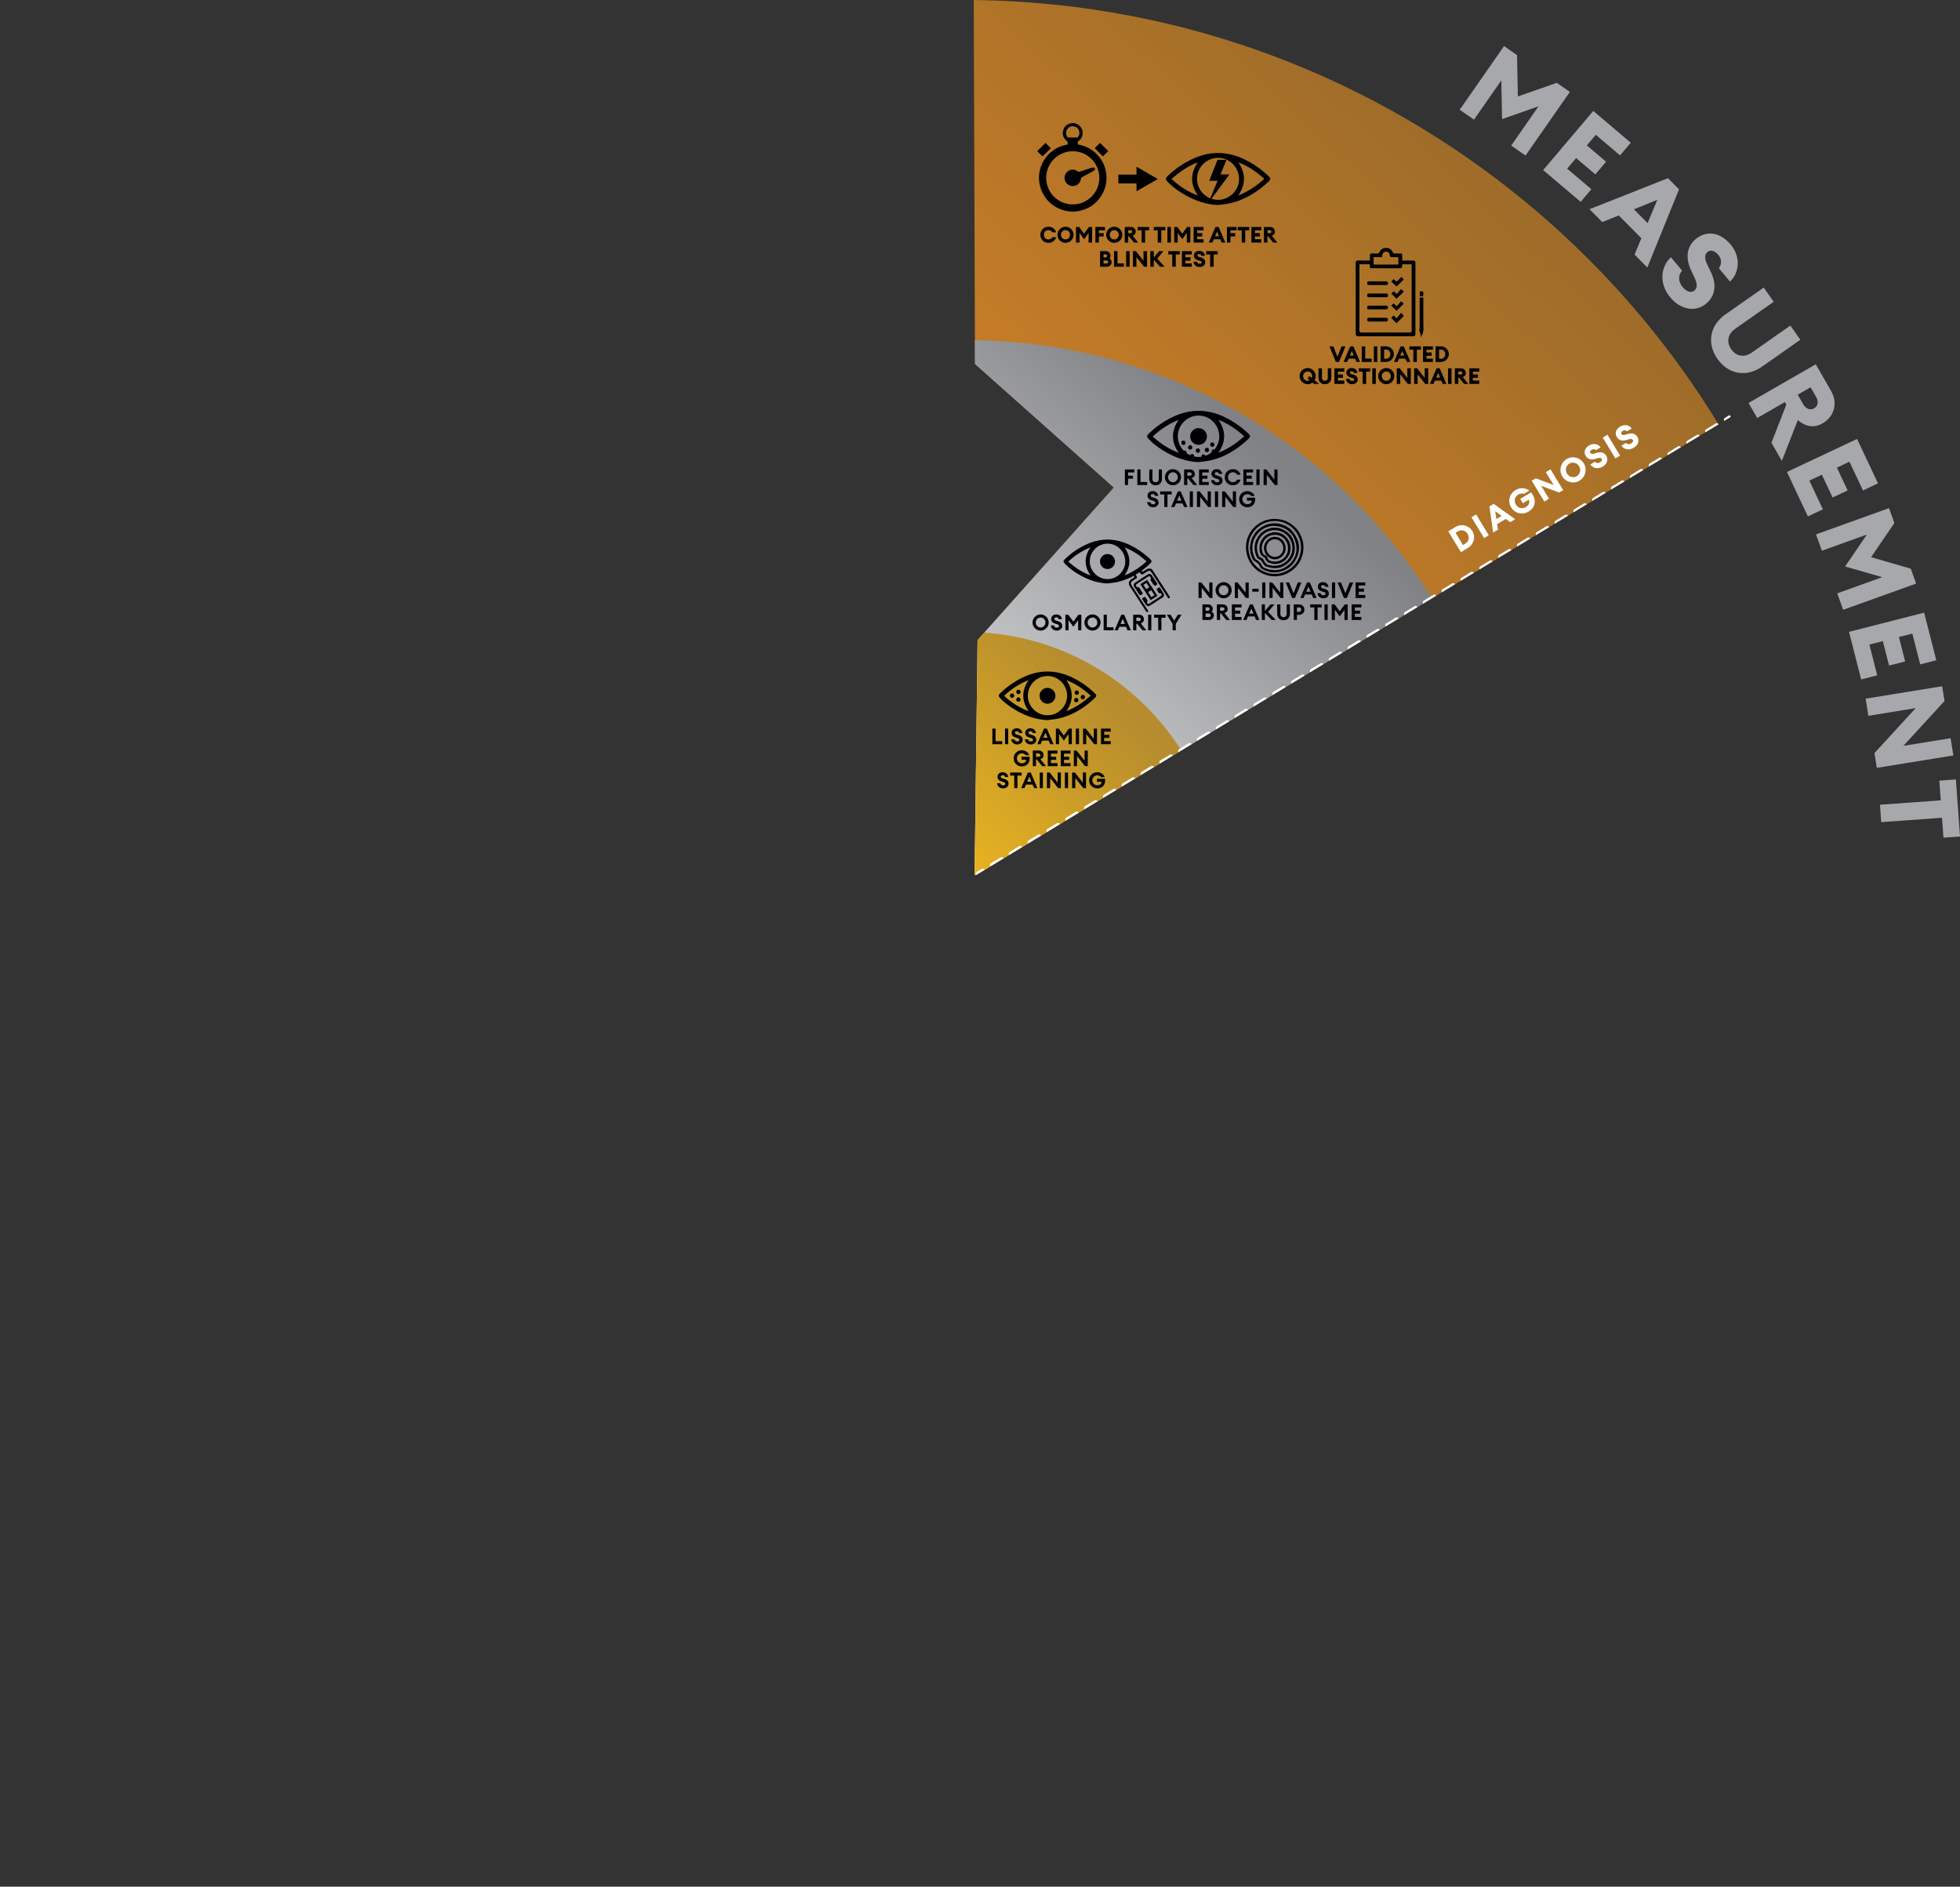 <?xml version="1.0" encoding="UTF-8"?>
<svg id="Layer_1" data-name="Layer 1" xmlns="http://www.w3.org/2000/svg" xmlns:xlink="http://www.w3.org/1999/xlink" viewBox="0 0 892.14 858.81">
  <rect x="0" y="0" width="892.14" height="858.81" fill="#333333" stroke="none"/>
  <defs>
    <style>
      .cls-1, .cls-2, .cls-3, .cls-4, .cls-5 {
        fill: none;
      }

      .cls-6 {
        clip-path: url(#clippath);
      }

      .cls-7 {
        fill: #010101;
      }

      .cls-8 {
        fill: #fff;
      }

      .cls-9 {
        fill: #a6a8ac;
      }

      .cls-10 {
        fill: url(#New_Gradient_Swatch_3);
      }

      .cls-11 {
        fill: url(#New_Gradient_Swatch_1);
      }

      .cls-12 {
        fill: url(#New_Gradient_Swatch_4);
      }

      .cls-2, .cls-5 {
        stroke: #fff;
        stroke-linecap: round;
        stroke-linejoin: round;
        stroke-width: 2px;
      }

      .cls-13 {
        stroke-width: .5px;
      }

      .cls-13, .cls-3, .cls-4 {
        stroke: #000;
        stroke-miterlimit: 10;
      }

      .cls-3 {
        stroke-width: 4px;
      }

      .cls-5 {
        stroke-dasharray: 0 0 5.01 5.01;
      }

      .cls-14 {
        fill-rule: evenodd;
      }
    </style>
    <clipPath id="clippath">
      <polygon class="cls-1" points="787.83 189.76 438.29 401.93 438.29 -10.89 603 24.09 683.53 75.58 739.63 129.04 770.65 164.68 787.83 189.76"/>
    </clipPath>
    <linearGradient id="New_Gradient_Swatch_3" data-name="New Gradient Swatch 3" x1="201.65" y1="733.26" x2="753.44" y2="157.72" gradientUnits="userSpaceOnUse">
      <stop offset="0" stop-color="#9f6d29"/>
      <stop offset=".03" stop-color="#a56f28"/>
      <stop offset=".15" stop-color="#bf7927"/>
      <stop offset=".27" stop-color="#d28125"/>
      <stop offset=".4" stop-color="#de8525"/>
      <stop offset=".53" stop-color="#e28725"/>
      <stop offset="1" stop-color="#9f6d29"/>
    </linearGradient>
    <linearGradient id="New_Gradient_Swatch_1" data-name="New Gradient Swatch 1" x1="304.85" y1="623.72" x2="629.59" y2="250.14" gradientUnits="userSpaceOnUse">
      <stop offset="0" stop-color="#808185"/>
      <stop offset=".02" stop-color="#86878b"/>
      <stop offset=".11" stop-color="#a8a9ac"/>
      <stop offset=".21" stop-color="#c2c3c5"/>
      <stop offset=".32" stop-color="#d5d6d8"/>
      <stop offset=".42" stop-color="#e1e2e3"/>
      <stop offset=".53" stop-color="#e5e6e7"/>
      <stop offset="1" stop-color="#808185"/>
    </linearGradient>
    <linearGradient id="New_Gradient_Swatch_4" data-name="New Gradient Swatch 4" x1="367.93" y1="504.64" x2="527.66" y2="339.63" gradientUnits="userSpaceOnUse">
      <stop offset="0" stop-color="#b68c2e"/>
      <stop offset=".1" stop-color="#c99b28"/>
      <stop offset=".24" stop-color="#dbaa23"/>
      <stop offset=".38" stop-color="#e7b320"/>
      <stop offset=".53" stop-color="#ebb61f"/>
      <stop offset="1" stop-color="#b68c2e"/>
    </linearGradient>
  </defs>
  <g class="cls-6">
    <g>
      <path class="cls-10" d="m443.79,165.68l63.21,56.25-62.02,69.47-1.35,106.66,97.37,59.99,26.24,84.11,76.49-24,143.88,85.21c33.97-59.06,53.4-127.54,53.4-200.57C841.02,182,663.37,2.7,443.22.01l.57,165.66Z"/>
      <path class="cls-11" d="m443.79,165.68l63.21,56.25-62.02,69.47-1.35,106.66,97.37,59.99,26.24,84.11,76.49-24,14.24,8.43c20.21-36.07,31.75-77.66,31.75-121.95,0-136.69-109.78-247.72-245.97-249.79l.04,10.84Z"/>
      <path class="cls-12" d="m444.98,291.39l-1.35,106.66,97.37,59.99.4,1.3c9.09-16.54,14.26-35.54,14.26-55.74,0-61.24-47.48-111.38-107.63-115.63l-3.06,3.42Z"/>
      <g>
        <line class="cls-2" x1="445.17" y1="397.69" x2="447.31" y2="396.4"/>
        <line class="cls-5" x1="451.59" y1="393.8" x2="783.55" y2="192.36"/>
        <line class="cls-2" x1="785.69" y1="191.06" x2="787.83" y2="189.76"/>
      </g>
    </g>
  </g>
  <g>
    <path class="cls-8" d="m659.23,241.86l3.23-1.96c2.67-1.62,6.11-.82,7.7,1.81,1.59,2.63.71,6.05-1.95,7.67l-3.23,1.96-5.75-9.47Zm7.79,5.57c1.6-.97,1.91-2.89.99-4.41-.92-1.52-2.77-2.13-4.37-1.16l-1.11.67,3.38,5.58,1.11-.67Z"/>
    <path class="cls-8" d="m669.78,235.46l2.12-1.29,5.75,9.47-2.12,1.29-5.75-9.47Z"/>
    <path class="cls-8" d="m677.94,230.51l1.92-1.17,9.8,7.01-2.22,1.34-2.05-1.49-3.92,2.38.37,2.51-2.21,1.34-1.69-11.93Zm5.56,4.33l-2.92-2.14.54,3.58,2.38-1.44Z"/>
    <path class="cls-8" d="m687.84,230.98c-1.67-2.75-.89-6.16,2.01-7.92,1.92-1.17,4.47-1.18,6.25.26l-2.44,1.48c-.82-.32-1.8-.15-2.56.31-1.74,1.05-2.08,2.98-1.12,4.57.96,1.59,2.83,2.17,4.59,1.1,1.41-.86,1.8-2.06,1.33-3.34l-2.72,1.65-1.21-1.99,4.92-2.99c2.9,3.73,1.76,7-1.08,8.72s-6.31.89-7.97-1.86Z"/>
    <path class="cls-8" d="m709.68,224.21l-8.17-3.06,3.55,5.86-2.12,1.29-5.75-9.47,1.83-1.11,8.15,3.05-3.55-5.84,2.14-1.3,5.75,9.47-1.83,1.11Z"/>
    <path class="cls-8" d="m711.11,216.86c-1.64-2.69-.78-6.22,1.93-7.87,2.7-1.64,6.23-.77,7.87,1.93,1.64,2.69.77,6.23-1.93,7.87-2.71,1.64-6.23.77-7.87-1.93Zm7.64-4.64c-.93-1.53-2.94-2.1-4.47-1.17s-1.97,2.98-1.04,4.52,2.94,2.11,4.49,1.17c1.53-.93,1.95-2.98,1.02-4.51Z"/>
    <path class="cls-8" d="m723.83,211.46l2.12-1.29c.62.72,1.54.76,2.37.26.71-.43,1.04-1.05.72-1.59-.27-.44-.81-.58-1.86-.27l-1.07.32c-1.75.52-3.38.19-4.29-1.29-1.1-1.78-.46-3.67,1.51-4.86,2.07-1.25,4.28-.53,5.21.89l-2.11,1.28c-.67-.62-1.41-.52-1.91-.21-.62.37-.95.94-.65,1.45.3.53.91.58,1.76.32l1.25-.37c1.79-.54,3.37-.11,4.27,1.37.98,1.61.41,3.68-1.63,4.92-2.35,1.43-4.63.6-5.68-.93Z"/>
    <path class="cls-8" d="m729.54,199.2l2.12-1.29,5.75,9.47-2.12,1.29-5.75-9.47Z"/>
    <path class="cls-8" d="m737.99,202.87l2.12-1.29c.62.72,1.54.76,2.37.26.71-.43,1.04-1.05.72-1.59-.27-.44-.81-.58-1.86-.27l-1.07.32c-1.75.52-3.38.19-4.29-1.29-1.1-1.78-.46-3.67,1.51-4.86,2.07-1.25,4.28-.53,5.21.89l-2.11,1.28c-.67-.62-1.41-.52-1.91-.21-.62.37-.95.94-.65,1.45.3.53.91.58,1.76.32l1.25-.37c1.79-.54,3.37-.11,4.27,1.37.98,1.61.41,3.68-1.63,4.92-2.35,1.43-4.63.6-5.68-.93Z"/>
  </g>
  <g>
    <path class="cls-7" d="m551.88,265.11v7.1h-1.25l-3.64-4.63v4.63h-1.45v-7.1h1.25l3.64,4.63v-4.63h1.45Z"/>
    <path class="cls-7" d="m556.96,264.99c1.98-.04,3.71,1.69,3.67,3.67.04,1.98-1.69,3.71-3.67,3.67-1.98.04-3.71-1.69-3.67-3.67-.04-1.98,1.69-3.71,3.67-3.67Zm0,1.4c-1.21-.03-2.23,1.06-2.21,2.27-.02,1.21,1,2.3,2.21,2.27,1.21.03,2.23-1.06,2.21-2.27.02-1.21-1-2.3-2.21-2.27Z"/>
    <path class="cls-7" d="m568.38,265.11v7.1h-1.25l-3.64-4.63v4.63h-1.45v-7.1h1.25l3.64,4.63v-4.63h1.45Z"/>
    <path class="cls-7" d="m572.88,268v1.32h-2.86v-1.32h2.86Z"/>
    <path class="cls-7" d="m575.97,265.11v7.1h-1.45v-7.1h1.45Z"/>
    <path class="cls-7" d="m584.14,265.11v7.1h-1.25l-3.64-4.63v4.63h-1.45v-7.1h1.25l3.64,4.63v-4.63h1.45Z"/>
    <path class="cls-7" d="m592.37,265.11l-2.94,7.1h-1.29l-2.93-7.1h1.57l2.01,4.93,1.98-4.93h1.6Z"/>
    <path class="cls-7" d="m597.07,270.59h-3.02l-.69,1.62h-1.5l3.06-7.1h1.29l3.07,7.1h-1.52l-.69-1.62Zm-.53-1.27l-.98-2.31-.98,2.31h1.96Z"/>
    <path class="cls-7" d="m602.37,272.33c-1.63.03-2.68-1.13-2.72-2.32h1.44c.09.61.63.98,1.28.98.59,0,1.01-.28,1.01-.72,0-.39-.31-.68-.94-.86l-.76-.22c-1.16-.33-1.85-1.05-1.86-2.1,0-.65.22-1.16.65-1.53.43-.38,1.01-.57,1.73-.57,1.47-.02,2.45,1.08,2.49,2.16h-1.43c-.16-.56-.59-.82-1.06-.82-.53,0-.92.27-.92.68s.29.66.89.83l.84.23c1.16.33,1.84,1.07,1.84,2.15,0,1.2-1.01,2.11-2.48,2.11Z"/>
    <path class="cls-7" d="m607.73,265.11v7.1h-1.45v-7.1h1.45Z"/>
    <path class="cls-7" d="m615.96,265.11l-2.94,7.1h-1.29l-2.93-7.1h1.57l2.01,4.93,1.98-4.93h1.6Z"/>
    <path class="cls-7" d="m621.44,265.11v1.38h-2.97v1.46h2.37v1.38h-2.37v1.5h2.97v1.38h-4.42v-7.1h4.42Z"/>
    <path class="cls-7" d="m549.91,275.11c1.17,0,2.11.94,2.11,2.06,0,.52-.19.94-.56,1.27.64.31,1.05.91,1.05,1.68,0,1.17-.94,2.09-2.2,2.09h-3v-7.1h2.6Zm-.14,1.32h-1.01v1.59h1.01c.49,0,.84-.34.84-.79s-.35-.8-.84-.8Zm.44,2.82h-1.45v1.63h1.45c.53,0,.89-.34.89-.81s-.36-.82-.89-.82Z"/>
    <path class="cls-7" d="m558.14,282.21l-2.43-2.99h-.36v2.99h-1.45v-7.1h2.72c1.31,0,2.18.91,2.18,2.1,0,.92-.49,1.54-1.46,1.85l2.55,3.15h-1.75Zm-1.69-4.23c.55,0,.91-.29.91-.77s-.36-.77-.91-.77h-1.1v1.54h1.1Z"/>
    <path class="cls-7" d="m565.13,275.11v1.38h-2.97v1.46h2.37v1.38h-2.37v1.5h2.97v1.38h-4.42v-7.1h4.42Z"/>
    <path class="cls-7" d="m571.07,280.59h-3.02l-.69,1.62h-1.5l3.06-7.1h1.29l3.07,7.1h-1.52l-.69-1.62Zm-.53-1.27l-.98-2.31-.98,2.31h1.96Z"/>
    <path class="cls-7" d="m578.84,282.21l-3.08-3.23v3.23h-1.44v-7.1h1.44v3l2.56-3h1.79l-2.92,3.41,3.53,3.69h-1.88Z"/>
    <path class="cls-7" d="m581.35,275.11h1.45v4.32c0,.93.57,1.5,1.44,1.5s1.44-.57,1.44-1.5v-4.32h1.45v4.3c0,1.76-1.21,2.92-2.89,2.92s-2.89-1.16-2.89-2.92v-4.3Z"/>
    <path class="cls-7" d="m590.33,279.89v2.32h-1.45v-7.1h2.36c1.43,0,2.49,1.04,2.49,2.39s-1.06,2.39-2.49,2.39h-.91Zm0-3.42v2.06h.89c.65,0,1.1-.44,1.1-1.03s-.45-1.03-1.1-1.03h-.89Z"/>
    <path class="cls-7" d="m596.37,276.49v-1.38h5.26v1.38h-1.91v5.72h-1.46v-5.72h-1.89Z"/>
    <path class="cls-7" d="m604.33,275.11v7.1h-1.45v-7.1h1.45Z"/>
    <path class="cls-7" d="m613.42,275.11v7.1h-1.45v-4.62l-2.18,2.99-2.18-2.99v4.62h-1.45v-7.1h1.32l2.31,3.16,2.31-3.16h1.32Z"/>
    <path class="cls-7" d="m619.67,275.11v1.38h-2.97v1.46h2.37v1.38h-2.37v1.5h2.97v1.38h-4.42v-7.1h4.42Z"/>
  </g>
  <g>
    <path class="cls-7" d="m473.66,279.69c1.98-.04,3.71,1.69,3.67,3.67.04,1.98-1.69,3.71-3.67,3.67-1.98.04-3.71-1.69-3.67-3.67-.04-1.98,1.69-3.71,3.67-3.67Zm0,1.4c-1.21-.03-2.23,1.06-2.21,2.27-.02,1.21,1,2.3,2.21,2.27,1.21.03,2.23-1.06,2.21-2.27.02-1.21-1-2.3-2.21-2.27Z"/>
    <path class="cls-7" d="m481.02,287.03c-1.63.03-2.68-1.13-2.72-2.32h1.44c.09.61.63.98,1.28.98.59,0,1.01-.28,1.01-.72,0-.39-.31-.68-.94-.86l-.76-.22c-1.16-.33-1.85-1.05-1.86-2.1,0-.65.22-1.16.65-1.53.43-.38,1.01-.57,1.73-.57,1.47-.02,2.45,1.08,2.49,2.16h-1.43c-.16-.56-.59-.82-1.06-.82-.53,0-.92.27-.92.68s.29.66.89.83l.84.23c1.16.33,1.84,1.07,1.84,2.15,0,1.2-1.01,2.11-2.48,2.11Z"/>
    <path class="cls-7" d="m492.19,279.81v7.1h-1.45v-4.62l-2.18,2.99-2.18-2.99v4.62h-1.45v-7.1h1.32l2.31,3.16,2.31-3.16h1.32Z"/>
    <path class="cls-7" d="m497.27,279.69c1.98-.04,3.71,1.69,3.67,3.67.04,1.98-1.69,3.71-3.67,3.67-1.98.04-3.71-1.69-3.67-3.67-.04-1.98,1.69-3.71,3.67-3.67Zm0,1.4c-1.21-.03-2.23,1.06-2.21,2.27-.02,1.21,1,2.3,2.21,2.27,1.21.03,2.23-1.06,2.21-2.27.02-1.21-1-2.3-2.21-2.27Z"/>
    <path class="cls-7" d="m503.8,279.81v5.72h3.04v1.38h-4.49v-7.1h1.45Z"/>
    <path class="cls-7" d="m512.54,285.29h-3.02l-.69,1.62h-1.5l3.06-7.1h1.29l3.07,7.1h-1.52l-.69-1.62Zm-.53-1.27l-.98-2.31-.98,2.31h1.96Z"/>
    <path class="cls-7" d="m520.03,286.91l-2.43-2.99h-.36v2.99h-1.45v-7.1h2.72c1.31,0,2.18.91,2.18,2.1,0,.92-.49,1.54-1.46,1.85l2.55,3.15h-1.75Zm-1.69-4.23c.55,0,.91-.29.91-.77s-.36-.77-.91-.77h-1.1v1.54h1.1Z"/>
    <path class="cls-7" d="m524.05,279.81v7.1h-1.45v-7.1h1.45Z"/>
    <path class="cls-7" d="m525.3,281.19v-1.38h5.26v1.38h-1.91v5.72h-1.46v-5.72h-1.89Z"/>
    <path class="cls-7" d="m531.12,279.81h1.68l1.66,2.69,1.67-2.69h1.69l-2.63,4.12v2.98h-1.45v-2.99l-2.62-4.11Z"/>
  </g>
  <g>
    <path class="cls-7" d="m453.15,331.65v5.72h3.04v1.38h-4.49v-7.1h1.45Z"/>
    <path class="cls-7" d="m458.91,331.65v7.1h-1.45v-7.1h1.45Z"/>
    <path class="cls-7" d="m463.02,338.86c-1.63.03-2.68-1.13-2.72-2.32h1.44c.09.61.63.98,1.28.98.59,0,1.01-.28,1.01-.72,0-.39-.31-.68-.94-.86l-.76-.22c-1.16-.33-1.85-1.05-1.86-2.1,0-.65.22-1.16.65-1.53.43-.38,1.01-.57,1.73-.57,1.47-.02,2.45,1.08,2.49,2.16h-1.43c-.16-.56-.59-.82-1.06-.82-.53,0-.92.27-.92.68s.29.66.89.83l.84.23c1.16.33,1.84,1.07,1.84,2.15,0,1.2-1.01,2.11-2.48,2.11Z"/>
    <path class="cls-7" d="m469.21,338.86c-1.63.03-2.68-1.13-2.72-2.32h1.44c.09.61.63.98,1.28.98.59,0,1.01-.28,1.01-.72,0-.39-.31-.68-.94-.86l-.76-.22c-1.16-.33-1.85-1.05-1.86-2.1,0-.65.22-1.16.65-1.53.43-.38,1.01-.57,1.73-.57,1.47-.02,2.45,1.08,2.49,2.16h-1.43c-.16-.56-.59-.82-1.06-.82-.53,0-.92.27-.92.68s.29.66.89.83l.84.23c1.16.33,1.84,1.07,1.84,2.15,0,1.2-1.01,2.11-2.48,2.11Z"/>
    <path class="cls-7" d="m477.35,337.12h-3.02l-.69,1.62h-1.5l3.06-7.1h1.29l3.07,7.1h-1.52l-.69-1.62Zm-.53-1.27l-.98-2.31-.98,2.31h1.96Z"/>
    <path class="cls-7" d="m487.86,331.65v7.1h-1.45v-4.62l-2.18,2.99-2.18-2.99v4.62h-1.45v-7.1h1.32l2.31,3.16,2.31-3.16h1.32Z"/>
    <path class="cls-7" d="m491.14,331.65v7.1h-1.45v-7.1h1.45Z"/>
    <path class="cls-7" d="m499.31,331.65v7.1h-1.25l-3.64-4.63v4.63h-1.45v-7.1h1.25l3.64,4.63v-4.63h1.45Z"/>
    <path class="cls-7" d="m505.56,331.65v1.38h-2.97v1.46h2.37v1.38h-2.37v1.5h2.97v1.38h-4.42v-7.1h4.42Z"/>
    <path class="cls-7" d="m465.14,348.86c-2.12.04-3.77-1.64-3.74-3.67-.04-2.03,1.61-3.71,3.72-3.67,1.49,0,2.87.89,3.35,2.22h-1.66c-.35-.51-1-.82-1.69-.82-1.33,0-2.26,1-2.26,2.27s.93,2.27,2.28,2.27c1.13,0,1.84-.61,2-1.61h-2.17v-1.36h3.67c.03.21.04.44.04.68.03,2.39-1.58,3.71-3.54,3.69Z"/>
    <path class="cls-7" d="m474.35,348.74l-2.43-2.99h-.36v2.99h-1.45v-7.1h2.72c1.31,0,2.18.91,2.18,2.1,0,.92-.49,1.54-1.46,1.85l2.55,3.15h-1.75Zm-1.69-4.23c.55,0,.91-.29.91-.77s-.36-.77-.91-.77h-1.1v1.54h1.1Z"/>
    <path class="cls-7" d="m481.34,341.65v1.38h-2.97v1.46h2.37v1.38h-2.37v1.5h2.97v1.38h-4.42v-7.1h4.42Z"/>
    <path class="cls-7" d="m487.27,341.65v1.38h-2.97v1.46h2.37v1.38h-2.37v1.5h2.97v1.38h-4.42v-7.1h4.42Z"/>
    <path class="cls-7" d="m495.12,341.65v7.1h-1.25l-3.64-4.63v4.63h-1.45v-7.1h1.25l3.64,4.63v-4.63h1.45Z"/>
    <path class="cls-7" d="m456.59,358.86c-1.63.03-2.68-1.13-2.72-2.32h1.44c.09.61.63.98,1.28.98.59,0,1.01-.28,1.01-.72,0-.39-.31-.68-.94-.86l-.76-.22c-1.16-.33-1.85-1.05-1.86-2.1,0-.65.22-1.16.65-1.53.43-.38,1.01-.57,1.73-.57,1.47-.02,2.45,1.08,2.49,2.16h-1.43c-.16-.56-.59-.82-1.06-.82-.53,0-.92.27-.92.68s.29.66.89.83l.84.23c1.16.33,1.84,1.07,1.84,2.15,0,1.2-1.01,2.11-2.48,2.11Z"/>
    <path class="cls-7" d="m459.77,353.03v-1.38h5.26v1.38h-1.91v5.72h-1.46v-5.72h-1.89Z"/>
    <path class="cls-7" d="m470.01,357.12h-3.02l-.69,1.62h-1.5l3.06-7.1h1.29l3.07,7.1h-1.52l-.69-1.62Zm-.53-1.27l-.98-2.31-.98,2.31h1.96Z"/>
    <path class="cls-7" d="m474.71,351.65v7.1h-1.45v-7.1h1.45Z"/>
    <path class="cls-7" d="m482.88,351.65v7.1h-1.25l-3.64-4.63v4.63h-1.45v-7.1h1.25l3.64,4.63v-4.63h1.45Z"/>
    <path class="cls-7" d="m486.16,351.65v7.1h-1.45v-7.1h1.45Z"/>
    <path class="cls-7" d="m494.33,351.65v7.1h-1.25l-3.64-4.63v4.63h-1.45v-7.1h1.25l3.64,4.63v-4.63h1.45Z"/>
    <path class="cls-7" d="m499.49,358.86c-2.12.04-3.77-1.64-3.74-3.67-.04-2.03,1.61-3.71,3.72-3.67,1.49,0,2.87.89,3.35,2.22h-1.66c-.35-.51-1-.82-1.69-.82-1.33,0-2.26,1-2.26,2.27s.93,2.27,2.28,2.27c1.13,0,1.84-.61,2-1.61h-2.17v-1.36h3.67c.03.21.04.44.04.68.03,2.39-1.58,3.71-3.54,3.69Z"/>
  </g>
  <g>
    <path class="cls-7" d="m516.33,213.68v1.38h-2.87v1.47h2.25v1.38h-2.25v2.87h-1.45v-7.1h4.32Z"/>
    <path class="cls-7" d="m519.13,213.68v5.72h3.04v1.38h-4.49v-7.1h1.45Z"/>
    <path class="cls-7" d="m523.11,213.68h1.45v4.32c0,.93.57,1.5,1.44,1.5s1.44-.57,1.44-1.5v-4.32h1.45v4.3c0,1.76-1.21,2.92-2.89,2.92s-2.89-1.16-2.89-2.92v-4.3Z"/>
    <path class="cls-7" d="m533.89,213.56c1.98-.04,3.71,1.69,3.67,3.67.04,1.98-1.69,3.71-3.67,3.67-1.98.04-3.71-1.69-3.67-3.67-.04-1.98,1.69-3.71,3.67-3.67Zm0,1.4c-1.21-.03-2.23,1.06-2.21,2.27-.02,1.21,1,2.3,2.21,2.27,1.21.03,2.23-1.06,2.21-2.27.02-1.21-1-2.3-2.21-2.27Z"/>
    <path class="cls-7" d="m543.21,220.78l-2.43-2.99h-.36v2.99h-1.45v-7.1h2.72c1.31,0,2.18.91,2.18,2.1,0,.92-.49,1.54-1.46,1.85l2.55,3.15h-1.75Zm-1.69-4.23c.55,0,.91-.29.91-.77s-.36-.77-.91-.77h-1.1v1.54h1.1Z"/>
    <path class="cls-7" d="m550.2,213.68v1.38h-2.97v1.46h2.37v1.38h-2.37v1.5h2.97v1.38h-4.42v-7.1h4.42Z"/>
    <path class="cls-7" d="m553.99,220.9c-1.63.03-2.68-1.13-2.72-2.32h1.44c.09.61.63.98,1.28.98.59,0,1.01-.28,1.01-.72,0-.39-.31-.68-.94-.86l-.76-.22c-1.16-.33-1.85-1.05-1.86-2.1,0-.65.22-1.16.65-1.53.43-.38,1.01-.57,1.73-.57,1.47-.02,2.45,1.08,2.49,2.16h-1.43c-.16-.56-.59-.82-1.06-.82-.53,0-.92.27-.92.68s.29.66.89.83l.84.23c1.16.33,1.84,1.07,1.84,2.15,0,1.2-1.01,2.11-2.48,2.11Z"/>
    <path class="cls-7" d="m564.65,218.36c-.38,1.49-1.84,2.54-3.44,2.54-2.11.04-3.76-1.64-3.72-3.67-.04-2.03,1.61-3.71,3.72-3.67,1.6,0,3.06,1.05,3.44,2.54h-1.57c-.29-.69-1.06-1.14-1.87-1.14-1.33,0-2.26,1-2.26,2.27s.93,2.27,2.26,2.27c.81,0,1.58-.45,1.87-1.14h1.57Z"/>
    <path class="cls-7" d="m570.37,213.68v1.38h-2.97v1.46h2.37v1.38h-2.37v1.5h2.97v1.38h-4.42v-7.1h4.42Z"/>
    <path class="cls-7" d="m573.33,213.68v7.1h-1.45v-7.1h1.45Z"/>
    <path class="cls-7" d="m581.5,213.68v7.1h-1.25l-3.64-4.63v4.63h-1.45v-7.1h1.25l3.64,4.63v-4.63h1.45Z"/>
    <path class="cls-7" d="m524.88,230.9c-1.63.03-2.68-1.13-2.72-2.32h1.44c.09.61.63.98,1.28.98.59,0,1.01-.28,1.01-.72,0-.39-.31-.68-.94-.86l-.76-.22c-1.16-.33-1.85-1.05-1.86-2.1,0-.65.22-1.16.65-1.53.43-.38,1.01-.57,1.73-.57,1.47-.02,2.45,1.08,2.49,2.16h-1.43c-.16-.56-.59-.82-1.06-.82-.53,0-.92.27-.92.68s.29.66.89.83l.84.23c1.16.33,1.84,1.07,1.84,2.15,0,1.2-1.01,2.11-2.48,2.11Z"/>
    <path class="cls-7" d="m528.06,225.06v-1.38h5.26v1.38h-1.91v5.72h-1.46v-5.72h-1.89Z"/>
    <path class="cls-7" d="m538.29,229.16h-3.02l-.69,1.62h-1.5l3.06-7.1h1.29l3.07,7.1h-1.52l-.69-1.62Zm-.53-1.27l-.98-2.31-.98,2.31h1.96Z"/>
    <path class="cls-7" d="m543,223.68v7.1h-1.45v-7.1h1.45Z"/>
    <path class="cls-7" d="m551.16,223.68v7.1h-1.25l-3.64-4.63v4.63h-1.45v-7.1h1.25l3.64,4.63v-4.63h1.45Z"/>
    <path class="cls-7" d="m554.45,223.68v7.1h-1.45v-7.1h1.45Z"/>
    <path class="cls-7" d="m562.61,223.68v7.1h-1.25l-3.64-4.63v4.63h-1.45v-7.1h1.25l3.64,4.63v-4.63h1.45Z"/>
    <path class="cls-7" d="m567.78,230.9c-2.12.04-3.77-1.64-3.74-3.67-.04-2.03,1.61-3.71,3.72-3.67,1.49,0,2.87.89,3.35,2.22h-1.66c-.35-.51-1-.82-1.69-.82-1.33,0-2.26,1-2.26,2.27s.93,2.27,2.28,2.27c1.13,0,1.84-.61,2-1.61h-2.17v-1.36h3.67c.03.21.04.44.04.68.03,2.39-1.58,3.71-3.54,3.69Z"/>
  </g>
  <g>
    <path class="cls-7" d="m473.55,106.87c0-2.06,1.56-3.67,3.73-3.67,1.56,0,3.04.99,3.45,2.56h-1.73c-.3-.66-1.02-1.02-1.72-1.02-1.3,0-2.13.94-2.13,2.13s.83,2.13,2.13,2.13c.7,0,1.42-.36,1.72-1.02h1.73c-.41,1.57-1.89,2.56-3.45,2.56-2.17,0-3.73-1.61-3.73-3.67Z"/>
    <path class="cls-7" d="m481.32,106.87c0-2.02,1.64-3.67,3.67-3.67s3.67,1.65,3.67,3.67-1.65,3.67-3.67,3.67-3.67-1.65-3.67-3.67Zm5.73,0c0-1.15-.91-2.13-2.06-2.13s-2.07.98-2.07,2.13.91,2.13,2.07,2.13,2.06-.98,2.06-2.13Z"/>
    <path class="cls-7" d="m491.35,106.04v4.38h-1.59v-7.1h1.45l2.22,3.06,2.22-3.06h1.45v7.1h-1.6v-4.38l-2.07,2.87-2.08-2.87Z"/>
    <path class="cls-7" d="m498.6,103.32h4.37v1.52h-2.78v1.28h2.17v1.52h-2.17v2.78h-1.59v-7.1Z"/>
    <path class="cls-7" d="m503.51,106.87c0-2.02,1.64-3.67,3.67-3.67s3.67,1.65,3.67,3.67-1.65,3.67-3.67,3.67-3.67-1.65-3.67-3.67Zm5.73,0c0-1.15-.91-2.13-2.06-2.13s-2.07.98-2.07,2.13.91,2.13,2.07,2.13,2.06-.98,2.06-2.13Z"/>
    <path class="cls-7" d="m511.95,103.32h2.8c1.34,0,2.2.96,2.2,2.14,0,.92-.49,1.51-1.39,1.83l2.51,3.13h-1.91l-2.36-2.93h-.26v2.93h-1.59v-7.1Zm2.61,2.82c.47,0,.81-.27.81-.68s-.34-.68-.81-.68h-1.02v1.36h1.02Z"/>
    <path class="cls-7" d="m519.63,104.84h-1.81v-1.52h5.24v1.52h-1.83v5.58h-1.6v-5.58Z"/>
    <path class="cls-7" d="m526.98,104.84h-1.81v-1.52h5.24v1.52h-1.83v5.58h-1.6v-5.58Z"/>
    <path class="cls-7" d="m531.38,103.32h1.59v7.1h-1.59v-7.1Z"/>
    <path class="cls-7" d="m536.06,106.04v4.38h-1.59v-7.1h1.45l2.22,3.06,2.22-3.06h1.45v7.1h-1.6v-4.38l-2.07,2.87-2.08-2.87Z"/>
    <path class="cls-7" d="m543.31,103.32h4.5v1.52h-2.91v1.27h2.31v1.52h-2.31v1.27h2.91v1.52h-4.5v-7.1Z"/>
    <path class="cls-7" d="m553.25,103.32h1.44l3.04,7.1h-1.66l-.63-1.5h-2.94l-.63,1.5h-1.66l3.04-7.1Zm1.61,4.22l-.89-2.14-.89,2.14h1.78Z"/>
    <path class="cls-7" d="m558.47,103.32h4.37v1.52h-2.78v1.28h2.17v1.52h-2.17v2.78h-1.59v-7.1Z"/>
    <path class="cls-7" d="m565.2,104.84h-1.81v-1.52h5.24v1.52h-1.83v5.58h-1.6v-5.58Z"/>
    <path class="cls-7" d="m569.6,103.32h4.5v1.52h-2.91v1.27h2.31v1.52h-2.31v1.27h2.91v1.52h-4.5v-7.1Z"/>
    <path class="cls-7" d="m575.31,103.32h2.8c1.34,0,2.2.96,2.2,2.14,0,.92-.49,1.51-1.39,1.83l2.51,3.13h-1.91l-2.36-2.93h-.26v2.93h-1.59v-7.1Zm2.61,2.82c.47,0,.81-.27.81-.68s-.34-.68-.81-.68h-1.02v1.36h1.02Z"/>
    <path class="cls-7" d="m500.72,114.32h2.67c1.16,0,2.11.94,2.11,2.11,0,.5-.2.92-.51,1.22.6.31,1.01.92,1.01,1.68,0,1.17-.94,2.09-2.16,2.09h-3.12v-7.1Zm2.49,2.87c.43,0,.74-.32.74-.7s-.31-.72-.74-.72h-.9v1.42h.9Zm.5,2.77c.42,0,.74-.31.74-.71s-.32-.71-.75-.71h-1.39v1.42h1.4Z"/>
    <path class="cls-7" d="m507.07,114.32h1.59v5.58h2.94v1.52h-4.53v-7.1Z"/>
    <path class="cls-7" d="m512.59,114.32h1.59v7.1h-1.59v-7.1Z"/>
    <path class="cls-7" d="m520.73,121.42l-3.46-4.39v4.39h-1.59v-7.1h1.37l3.45,4.38v-4.38h1.6v7.1h-1.37Z"/>
    <path class="cls-7" d="m523.6,114.32h1.58v2.97l2.41-2.97h1.95l-2.8,3.41,3.37,3.69h-2.04l-2.89-3.18v3.18h-1.58v-7.1Z"/>
    <path class="cls-7" d="m533.58,115.84h-1.81v-1.52h5.24v1.52h-1.83v5.58h-1.6v-5.58Z"/>
    <path class="cls-7" d="m537.98,114.32h4.5v1.52h-2.91v1.27h2.31v1.52h-2.31v1.27h2.91v1.52h-4.5v-7.1Z"/>
    <path class="cls-7" d="m543.26,119.14h1.59c.1.6.59.93,1.21.93.53,0,.92-.23.92-.63,0-.33-.25-.59-.93-.77l-.69-.18c-1.13-.3-1.91-1.02-1.92-2.13-.01-1.34.97-2.16,2.44-2.16,1.55,0,2.52,1.13,2.56,2.22h-1.58c-.16-.56-.6-.75-.98-.75-.46,0-.83.2-.84.58,0,.39.31.62.86.76l.81.21c1.16.3,1.88,1.06,1.88,2.17,0,1.21-1,2.15-2.53,2.15-1.76,0-2.74-1.21-2.8-2.4Z"/>
    <path class="cls-7" d="m550.83,115.84h-1.81v-1.52h5.24v1.52h-1.83v5.58h-1.6v-5.58Z"/>
  </g>
  <g>
    <path class="cls-7" d="m605.15,157.66h1.73l1.89,4.73,1.88-4.73h1.75l-2.91,7.1h-1.43l-2.91-7.1Z"/>
    <path class="cls-7" d="m614.59,157.66h1.44l3.04,7.1h-1.66l-.63-1.5h-2.94l-.63,1.5h-1.66l3.04-7.1Zm1.61,4.22l-.89-2.14-.89,2.14h1.78Z"/>
    <path class="cls-7" d="m619.82,157.66h1.59v5.58h2.94v1.52h-4.53v-7.1Z"/>
    <path class="cls-7" d="m625.34,157.66h1.59v7.1h-1.59v-7.1Z"/>
    <path class="cls-7" d="m628.43,157.66h2.42c2,0,3.62,1.58,3.62,3.55s-1.62,3.55-3.62,3.55h-2.42v-7.1Zm2.42,5.64c1.2,0,2.01-.95,2.01-2.09s-.81-2.09-2.01-2.09h-.83v4.18h.83Z"/>
    <path class="cls-7" d="m637.52,157.66h1.44l3.04,7.1h-1.66l-.63-1.5h-2.94l-.63,1.5h-1.66l3.04-7.1Zm1.61,4.22l-.89-2.14-.89,2.14h1.78Z"/>
    <path class="cls-7" d="m643.32,159.18h-1.81v-1.52h5.24v1.52h-1.83v5.58h-1.6v-5.58Z"/>
    <path class="cls-7" d="m647.72,157.66h4.5v1.52h-2.91v1.27h2.31v1.52h-2.31v1.27h2.91v1.52h-4.5v-7.1Z"/>
    <path class="cls-7" d="m653.43,157.66h2.42c2,0,3.62,1.58,3.62,3.55s-1.62,3.55-3.62,3.55h-2.42v-7.1Zm2.42,5.64c1.2,0,2.01-.95,2.01-2.09s-.81-2.09-2.01-2.09h-.83v4.18h.83Z"/>
    <path class="cls-7" d="m591.54,171.21c0-2.02,1.64-3.67,3.67-3.67s3.67,1.65,3.67,3.67c0,.69-.19,1.33-.52,1.88l2.05,1.67h-2.25l-.75-.61c-.62.46-1.38.73-2.2.73-2.03,0-3.67-1.65-3.67-3.67Zm4.59,1.9l-1.01-.82.9-1.1,1.07.87c.12-.26.18-.55.18-.85,0-1.15-.91-2.13-2.06-2.13s-2.07.98-2.07,2.13.91,2.13,2.07,2.13c.33,0,.65-.08.92-.23Z"/>
    <path class="cls-7" d="m600.13,171.95v-4.29h1.59v4.31c0,.85.54,1.37,1.33,1.37s1.33-.52,1.33-1.37v-4.31h1.59v4.29c0,1.77-1.22,2.93-2.92,2.93s-2.92-1.16-2.92-2.93Z"/>
    <path class="cls-7" d="m607.39,167.66h4.5v1.52h-2.91v1.27h2.31v1.52h-2.31v1.27h2.91v1.52h-4.5v-7.1Z"/>
    <path class="cls-7" d="m612.67,172.48h1.59c.1.6.59.93,1.21.93.53,0,.92-.23.92-.63,0-.33-.25-.59-.93-.77l-.69-.18c-1.13-.3-1.91-1.02-1.92-2.13-.01-1.34.97-2.16,2.44-2.16,1.55,0,2.52,1.13,2.56,2.22h-1.58c-.16-.56-.6-.75-.98-.75-.46,0-.83.2-.84.58,0,.39.31.62.86.76l.81.21c1.16.3,1.88,1.06,1.88,2.17,0,1.21-1,2.15-2.53,2.15-1.76,0-2.74-1.21-2.8-2.4Z"/>
    <path class="cls-7" d="m620.24,169.18h-1.81v-1.52h5.24v1.52h-1.83v5.58h-1.6v-5.58Z"/>
    <path class="cls-7" d="m624.64,167.66h1.59v7.1h-1.59v-7.1Z"/>
    <path class="cls-7" d="m627.33,171.21c0-2.02,1.64-3.67,3.67-3.67s3.67,1.65,3.67,3.67-1.65,3.67-3.67,3.67-3.67-1.65-3.67-3.67Zm5.73,0c0-1.15-.91-2.13-2.06-2.13s-2.07.98-2.07,2.13.91,2.13,2.07,2.13,2.06-.98,2.06-2.13Z"/>
    <path class="cls-7" d="m640.81,174.76l-3.46-4.39v4.39h-1.59v-7.1h1.37l3.45,4.38v-4.38h1.6v7.1h-1.37Z"/>
    <path class="cls-7" d="m648.73,174.76l-3.46-4.39v4.39h-1.59v-7.1h1.37l3.45,4.38v-4.38h1.6v7.1h-1.37Z"/>
    <path class="cls-7" d="m653.88,167.66h1.44l3.04,7.1h-1.66l-.63-1.5h-2.94l-.63,1.5h-1.66l3.04-7.1Zm1.61,4.22l-.89-2.14-.89,2.14h1.78Z"/>
    <path class="cls-7" d="m659.11,167.66h1.59v7.1h-1.59v-7.1Z"/>
    <path class="cls-7" d="m662.2,167.66h2.8c1.34,0,2.2.96,2.2,2.14,0,.92-.49,1.51-1.39,1.83l2.51,3.13h-1.91l-2.36-2.93h-.26v2.93h-1.59v-7.1Zm2.61,2.82c.47,0,.81-.27.81-.68s-.34-.68-.81-.68h-1.02v1.36h1.02Z"/>
    <path class="cls-7" d="m668.82,167.66h4.5v1.52h-2.91v1.27h2.31v1.52h-2.31v1.27h2.91v1.52h-4.5v-7.1Z"/>
  </g>
  <g id="_27aoYL" data-name="27aoYL">
    <g>
      <path class="cls-13" d="m637.98,115.63c0,.91.02,1.73,0,2.54-.02.53.19.69.7.69,1.52-.02,3.03.01,4.55-.02.59-.01.78.19.78.78-.01,10.8-.01,21.6,0,32.4,0,.6-.21.78-.79.78-8.35-.01-16.71-.02-25.06,0-.69,0-.84-.26-.84-.89.02-7.48.01-14.95.01-22.43,0-3.22.02-6.44-.02-9.66,0-.74.17-1.03.97-1,1.59.06,3.19,0,4.79.03.55.01.77-.16.74-.72-.04-.64.01-1.28,0-1.91-.01-.45.18-.61.62-.6.9.02,1.81-.01,2.71.01.45.01.7-.12.89-.58.51-1.25,1.49-1.94,2.84-1.95,1.35,0,2.36.63,2.89,1.88.22.52.5.66,1.02.65,1.03-.03,2.07,0,3.22,0Zm-14.19,6.22c0-.39-.03-.68,0-.96.08-.66-.17-.9-.84-.87-1.12.05-2.23.01-3.35.02-1.08,0-1.09,0-1.09,1.09,0,9.76,0,19.53,0,29.29q0,1.18,1.16,1.18c7.34,0,14.69,0,22.03,0q1.09,0,1.09-1.08c0-8.57,0-17.13,0-25.7,0-1.33-.03-2.66.01-3.99.02-.66-.23-.83-.84-.8-1.04.04-2.08.05-3.11,0-.71-.04-.99.22-.88.91.12.74-.2.93-.93.93-4.1-.03-8.2-.02-12.29-.02-.29,0-.57,0-.97,0Zm12.96-4.95c-.16-.05-.23-.08-.31-.08-.88,0-1.76-.04-2.63,0-.65.03-1-.07-1.04-.87-.05-.97-.91-1.65-1.84-1.66-.97-.01-1.78.67-1.96,1.65-.05.26-.06.52-.1.86-.93,0-1.83,0-2.73,0-1.29,0-1.18-.15-1.18,1.22,0,.59.04,1.18-.01,1.75-.07.7.17.92.88.91,3.38-.03,6.76-.01,10.14-.02.25,0,.51-.03.78-.05v-3.71Z"/>
      <path class="cls-13" d="m646.96,152.45c-.19-1.13-1-1.88-.53-2.94.09-.2.02-.47.02-.71,0-4.04,0-8.09,0-12.13,0-.31,0-.62,0-.97h1.17c0,.32,0,.63,0,.94,0,4.1-.06,8.2.04,12.29.03,1.02-.02,1.96-.38,2.9-.05.14-.14.27-.32.64Z"/>
      <path class="cls-13" d="m646.52,132.93c1.18-.23,1.34.04.99,1.69h-.99v-1.69Z"/>
      <path class="cls-13" d="m622.67,140.5c-.21-1.07-.18-1.12.8-1.12,2.39,0,4.78,0,7.17,0,.4,0,.87-.15.89.57.01.69-.42.61-.85.61-2.44,0-4.89,0-7.33,0-.23,0-.47-.03-.68-.05Z"/>
      <path class="cls-13" d="m627.09,128.32c1.25,0,2.5.01,3.75,0,.44,0,.69.09.69.61,0,.55-.31.58-.72.58-2.53,0-5.05-.01-7.58,0-.44,0-.69-.08-.69-.61,0-.56.31-.58.72-.58,1.28,0,2.55,0,3.83,0h0Z"/>
      <path class="cls-13" d="m626.97,135.04c-1.17,0-2.34,0-3.51,0-.43,0-.94.15-.92-.61.02-.76.55-.58.96-.58,2.37-.01,4.73,0,7.1,0,.44,0,.93-.12.92.62,0,.71-.48.57-.88.57-1.22,0-2.45,0-3.67,0Z"/>
      <path class="cls-13" d="m627.06,144.9c1.25,0,2.5,0,3.75,0,.41,0,.71.04.71.59,0,.52-.26.61-.69.61-2.52,0-5.05,0-7.57,0-.42,0-.71-.05-.71-.59,0-.53.26-.61.69-.61,1.28.01,2.55,0,3.83,0Z"/>
      <path class="cls-13" d="m635.81,139.78c.68-.79,1.3-1.52,1.96-2.3.36.34.61.56.83.76-1.01,1-1.99,1.96-2.92,2.88-.59-.58-1.27-1.25-2.06-2.03.19-.15.43-.35.77-.63.42.39.83.77,1.42,1.32Z"/>
      <path class="cls-13" d="m637.86,126.49c.29.28.53.51.74.71-1.02.99-2,1.95-2.92,2.84-.59-.55-1.29-1.21-2.05-1.92.24-.23.48-.46.76-.73.42.4.81.76,1.3,1.23.71-.7,1.42-1.39,2.17-2.13Z"/>
      <path class="cls-13" d="m634.32,143.9c.55.53.92.87,1.44,1.37.62-.79,1.22-1.56,1.96-2.51.46.54.69.82.9,1.07-1.02,1.02-1.99,1.99-2.94,2.94-.66-.67-1.33-1.34-2.07-2.07.21-.24.45-.51.7-.8Z"/>
      <path class="cls-13" d="m637.77,131.93c.38.36.62.58.86.82-1.03.99-2.01,1.94-2.98,2.88-.59-.59-1.28-1.27-2.01-1.99.22-.21.46-.44.74-.7.45.41.85.78,1.37,1.26.68-.76,1.32-1.48,2.01-2.26Z"/>
    </g>
  </g>
  <g>
    <g id="a0Abqb">
      <path d="m550.12,92.02c.68-1.62,1.36-3.24,2.04-4.85.68-1.61,1.36-3.23,2.06-4.88h-3.81c.09-.24.17-.45.25-.66,1.15-2.89,2.3-5.79,3.44-8.68.06-.15.13-.2.29-.2,1.23,0,2.45,0,3.68,0,.06,0,.11,0,.21.01-.92,2.22-1.82,4.42-2.74,6.66h4.02c-.06.1-.09.16-.13.21-1.53,2.08-3.06,4.16-4.59,6.23-1.49,2.02-2.97,4.03-4.46,6.05-.06.08-.1.17-.27.12Z"/>
    </g>
    <path d="m554.33,93.32c-5.28-.21-10.07-1.88-14.6-4.4-2.99-1.67-5.79-3.61-8.17-6.09-1.18-1.23-1.18-1.64.04-2.8,3.57-3.39,7.58-6.12,12.11-8.08,7.71-3.33,15.32-3,22.83.63,3.99,1.93,7.58,4.45,10.79,7.5,1.12,1.06,1.14,1.56.05,2.59-4.99,4.67-10.62,8.27-17.36,9.83-1.85.43-3.78.55-5.67.82Zm0-2.35c5.11.09,9.56-4.18,9.66-9.27.1-5.33-4.11-9.77-9.34-9.85-5.33-.08-9.71,4.12-9.8,9.4-.1,5.25,4.18,9.64,9.48,9.73Zm-9.04-1.93c-3.56-5.05-3.52-10.08-.09-15.19-4.49,1.77-8.34,4.37-11.93,7.64,3.61,3.33,7.53,5.86,12.02,7.55Zm18.31-.05c4.44-1.74,8.3-4.32,11.88-7.59-3.55-3.23-7.39-5.83-11.85-7.55,3.47,5.07,3.45,10.09-.03,15.14Z"/>
  </g>
  <g>
    <line class="cls-3" x1="509.05" y1="81.49" x2="518.95" y2="81.49"/>
    <polygon points="517.32 87.07 526.99 81.49 517.32 75.9 517.32 87.07"/>
  </g>
  <g id="Pc4Sao">
    <g>
      <path d="m472.9,80.99c.01-6.45,4.12-12.33,10.15-14.46.86-.3,1.77-.48,2.67-.69.2-.05.29-.12.28-.32,0-.04,0-.09,0-.13.09-.61-.11-1.01-.63-1.44-1.42-1.16-1.89-2.73-1.46-4.5.43-1.75,1.58-2.87,3.33-3.29,3-.73,5.82,1.72,5.54,4.79-.13,1.37-.75,2.48-1.89,3.26-.23.16-.35.32-.31.61.04.31-.06.71.1.9.15.18.56.15.85.22,3.46.78,6.34,2.52,8.61,5.25,1.74,2.1,2.85,4.51,3.29,7.19.69,4.21-.23,8.08-2.7,11.56-1.97,2.76-4.62,4.61-7.83,5.65-6.27,2.04-13.41-.38-17.17-5.8-1.36-1.96-2.24-4.11-2.62-6.45-.13-.78-.15-1.57-.22-2.36Zm27.49-.03c0-6.7-5.41-12.12-12.1-12.12-6.63,0-12.1,5.45-12.1,12.07,0,6.73,5.41,12.15,12.11,12.15,6.67,0,12.09-5.43,12.09-12.1Zm-12.09-18.36c.65,0,1.3.02,1.95-.01.16,0,.38-.12.47-.25.63-.84.78-1.78.45-2.77-.4-1.19-1.26-1.89-2.49-2.05-1.32-.16-2.38.36-3.03,1.52-.63,1.12-.52,2.25.21,3.31.12.17.27.25.49.25.65-.01,1.3,0,1.95,0Z"/>
      <path d="m498.31,67.4c.76-.75,1.52-1.5,2.29-2.24.04-.04.24.02.3.08.77.75,1.52,1.51,2.28,2.26.37.37.73.74,1.1,1.1.13.13.14.22,0,.35-.7.69-1.4,1.39-2.09,2.09-.11.11-.2.13-.33,0-1.16-1.16-2.31-2.31-3.47-3.47-.04-.04-.05-.09-.1-.18Z"/>
      <path d="m478.34,67.5c-.39.36-.75.67-1.1,1.01-.83.81-1.65,1.63-2.46,2.46-.19.2-.31.19-.49,0-.64-.66-1.3-1.31-1.96-1.95-.17-.17-.17-.29,0-.45,1.12-1.11,2.24-2.23,3.36-3.36.13-.13.22-.14.35,0,.73.74,1.47,1.47,2.3,2.3Z"/>
      <path d="m488.3,84.7c-1.81,0-3.4-1.32-3.69-3.02-.32-1.83.64-3.67,2.53-4.28,1.27-.41,2.47-.17,3.52.67.2.16.36.19.61.11,1.98-.64,3.96-1.27,5.95-1.89.13-.04.28-.07.42-.07.37,0,.66.2.75.51.09.32-.03.69-.35.87-.7.41-1.42.8-2.13,1.19-1.2.66-2.39,1.32-3.6,1.97-.18.1-.27.21-.28.42-.11,1.99-1.74,3.52-3.73,3.52Z"/>
    </g>
  </g>
  <g>
    <g>
      <circle class="cls-1" cx="545.55" cy="198.68" r="9.99"/>
      <circle class="cls-7" cx="545.55" cy="198.68" r="3.81"/>
    </g>
    <path d="m545.46,210.35c-5.21-.21-9.93-1.85-14.4-4.34-2.95-1.64-5.71-3.56-8.06-6.01-1.16-1.21-1.16-1.62.04-2.76,3.52-3.35,7.47-6.04,11.94-7.97,7.6-3.28,15.1-2.96,22.52.62,3.94,1.9,7.47,4.39,10.64,7.4,1.1,1.05,1.13,1.54.05,2.55-4.92,4.61-10.47,8.16-17.12,9.7-1.83.42-3.73.55-5.59.81Zm0-2.32c5.04.09,9.43-4.13,9.53-9.14.1-5.26-4.06-9.64-9.21-9.72-5.25-.08-9.57,4.06-9.67,9.27-.09,5.17,4.13,9.5,9.35,9.59Zm-8.92-1.91c-3.51-4.98-3.47-9.95-.09-14.98-4.43,1.74-8.23,4.31-11.76,7.53,3.56,3.28,7.43,5.78,11.85,7.45Zm18.06-.05c4.38-1.72,8.18-4.26,11.72-7.49-3.5-3.19-7.28-5.75-11.68-7.45,3.43,5,3.4,9.95-.03,14.93Z"/>
    <path class="cls-7" d="m551.81,203.37c1.29,0,1.29-2,0-2s-1.29,2,0,2h0Z"/>
    <path class="cls-7" d="m549.36,205.83c1.29,0,1.29-2,0-2s-1.29,2,0,2h0Z"/>
    <path class="cls-7" d="m545.25,206.11c1.29,0,1.29-2,0-2s-1.29,2,0,2h0Z"/>
    <path class="cls-7" d="m541.73,204.65c1.29,0,1.29-2,0-2s-1.29,2,0,2h0Z"/>
    <path class="cls-7" d="m538.68,202.55c1.29,0,1.29-2,0-2s-1.29,2,0,2h0Z"/>
    <path class="cls-7" d="m547.8,208.84c1.29,0,1.29-2,0-2s-1.29,2,0,2h0Z"/>
    <path class="cls-7" d="m552.45,206.56c1.29,0,1.29-2,0-2s-1.29,2,0,2h0Z"/>
    <path class="cls-7" d="m542.6,208.66c1.29,0,1.29-2,0-2s-1.29,2,0,2h0Z"/>
    <path class="cls-7" d="m539.18,207.08c1.29,0,1.29-2,0-2s-1.29,2,0,2h0Z"/>
  </g>
  <g>
    <circle class="cls-1" cx="504.11" cy="255.6" r="8.96"/>
    <circle class="cls-7" cx="504.11" cy="255.6" r="3.42"/>
  </g>
  <path d="m504.04,265.58c-4.45-.18-8.49-1.58-12.32-3.71-2.52-1.4-4.88-3.05-6.89-5.14-1-1.03-.99-1.38.03-2.36,3.01-2.86,6.39-5.16,10.21-6.81,6.5-2.81,12.91-2.53,19.25.53,3.37,1.63,6.39,3.75,9.1,6.33.94.9.96,1.32.04,2.18-4.21,3.94-8.95,6.98-14.64,8.29-1.56.36-3.19.47-4.78.69Zm0-1.98c4.31.07,8.06-3.53,8.15-7.82.09-4.49-3.47-8.24-7.88-8.31-4.49-.07-8.19,3.47-8.27,7.92-.08,4.42,3.53,8.13,8,8.2Zm-7.63-1.63c-3-4.26-2.97-8.5-.08-12.81-3.79,1.49-7.03,3.68-10.06,6.44,3.04,2.81,6.35,4.94,10.14,6.37Zm15.44-.04c3.74-1.47,7-3.64,10.02-6.4-2.99-2.73-6.23-4.91-9.99-6.37,2.93,4.28,2.91,8.51-.03,12.77Z"/>
  <polyline class="cls-1" points="518.9 267.4 521.4 267.4 521.4 269.9 518.9 269.9"/>
  <g>
    <g>
      <circle class="cls-1" cx="476.79" cy="316.72" r="9.46"/>
      <circle class="cls-7" cx="476.79" cy="316.72" r="3.61"/>
    </g>
    <path d="m476.71,327.78c-4.93-.2-9.41-1.75-13.64-4.11-2.79-1.56-5.4-3.37-7.64-5.69-1.1-1.15-1.1-1.53.04-2.62,3.33-3.17,7.08-5.72,11.31-7.54,7.2-3.11,14.31-2.8,21.33.59,3.73,1.8,7.08,4.16,10.08,7.01,1.04.99,1.07,1.46.04,2.42-4.66,4.37-9.92,7.73-16.22,9.18-1.73.4-3.53.52-5.3.77Zm0-2.2c4.77.08,8.93-3.91,9.02-8.66.1-4.98-3.84-9.13-8.72-9.2-4.97-.07-9.07,3.85-9.16,8.78-.09,4.9,3.91,9,8.86,9.09Zm-8.45-1.81c-3.32-4.72-3.29-9.42-.09-14.19-4.2,1.65-7.79,4.08-11.14,7.14,3.37,3.11,7.04,5.47,11.23,7.05Zm17.11-.04c4.14-1.63,7.75-4.03,11.1-7.09-3.31-3.02-6.9-5.44-11.06-7.05,3.24,4.74,3.22,9.43-.03,14.14Z"/>
    <path class="cls-7" d="m490.12,316.29c1.29,0,1.29-2,0-2s-1.29,2,0,2h0Z"/>
    <path class="cls-7" d="m492.87,318.33c1.29,0,1.29-2,0-2s-1.29,2,0,2h0Z"/>
    <path class="cls-7" d="m460.67,317.65c1.29,0,1.29-2,0-2s-1.29,2,0,2h0Z"/>
    <path class="cls-7" d="m463.56,315.97c1.29,0,1.29-2,0-2s-1.29,2,0,2h0Z"/>
    <path class="cls-7" d="m489.89,319.69c1.29,0,1.29-2,0-2s-1.29,2,0,2h0Z"/>
    <path class="cls-7" d="m463.56,319.43c1.29,0,1.29-2,0-2s-1.29,2,0,2h0Z"/>
  </g>
  <g>
    <g>
      <path d="m524.8,259.75c-.57-.88-1.41-1.17-2.4-.8-.54.21-1.04.55-1.54.86-.82.51-.8.51-1.49-.18-.12-.12-.19-.22-.22-.33-.12-.04-.24-.09-.35-.14-.02,0-.04,0-.06,0-.2,0-.4,0-.6.03-.1,0-.19.03-.29.04,0,0,0,0,0,0-.04,0-.09.02-.13.03-.31.07-.6.17-.9.29-.12.1-.24.2-.36.3-.09.14-.17.29-.24.44-.02.04-.04.08-.05.13-.02.08-.05.16-.07.24-.02.09-.04.18-.05.27,0,.04-.01.08-.02.12,0,.2,0,.39.02.59,0,.03.01.07.02.1,0,0,0,.01,0,.02.02.11.05.21.09.32.03.08.03.16.04.25.01.01.02.03.03.04.25.35-.11.51-.35.68-.29.2-.6.39-.89.58-1.31.86-1.55,1.97-.7,3.27,2.43,3.76,4.87,7.52,7.3,11.28.09.13.15.32.27.38.17.07.42.11.57.03.12-.06.21-.33.18-.48-.04-.2-.2-.38-.32-.56-2.4-3.71-4.81-7.42-7.21-11.13-.53-.82-.4-1.45.42-2,.39-.26.79-.52,1.19-.77,1.02-.66,1.05-.8.35-1.78-.05-.06-.08-.14-.14-.19-.44-.36-.25-.58.12-.85,1.28-.91,1.28-.93,2.26.31.32.4.65.46,1.07.18.56-.37,1.13-.73,1.69-1.09,1.05-.66,1.53-.56,2.19.46,2.42,3.74,4.85,7.49,7.27,11.23.2.3.41.59.8.33.36-.24.21-.53.02-.82-2.51-3.87-5.02-7.75-7.54-11.62Z"/>
      <path d="m519.54,263.34c.96-.62,1.91-1.25,2.88-1.86.71-.45,1.36-.31,1.83.39.79,1.16,1.53,2.35,2.33,3.5.31.44.22.71-.22.94-.17.09-.33.27-.51.29-.19.03-.49-.01-.58-.14-.55-.77-1.05-1.57-1.55-2.38-.07-.11-.06-.37.02-.47.43-.54-.06-.85-.3-1.18-.28-.39-.6-.1-.87.07-1.69,1.09-3.38,2.18-5.07,3.28-.27.18-.67.35-.43.77.21.36.31.97,1.01.72.12-.04.37.09.46.22.51.75.99,1.52,1.49,2.28.19.29.17.51-.11.7-.2.13-.4.26-.6.39-.29.19-.51.14-.7-.15-.82-1.26-1.66-2.5-2.44-3.78-.4-.65-.21-1.25.43-1.68.97-.65,1.95-1.27,2.93-1.9Z"/>
      <path d="m526.29,273.84c-.94.61-1.88,1.23-2.83,1.83-.68.43-1.35.33-1.82-.32-.56-.78-1.07-1.61-1.6-2.42-.4-.62.16-.77.51-1.02.34-.25.66-.37.93.1.21.36.44.7.68,1.04.18.27.26.51.02.8-.3.35-.06.67.19.87.16.12.54.15.71.04,1.82-1.14,3.62-2.31,5.41-3.5.16-.1.28-.44.24-.62-.08-.3-.23-.7-.68-.58-.41.11-.58-.1-.75-.39-.17-.29-.36-.56-.54-.85-.39-.61-.38-.68.21-1.08.76-.5.83-.51,1.23.11.47.73.93,1.46,1.38,2.21.45.75.28,1.45-.46,1.93-.94.62-1.89,1.22-2.83,1.83Z"/>
      <rect class="cls-4" x="521.62" y="264.76" width="2.67" height="7.68" transform="translate(-62 327.41) rotate(-32.93)"/>
    </g>
    <rect class="cls-7" x="521.49" y="267.54" width="3.11" height="1.59" transform="translate(-61.84 327.42) rotate(-32.93)"/>
  </g>
  <g>
    <path class="cls-9" d="m683.36,36.59l-12.44,17.87-6.49-4.51,20.17-28.97,5.92,4.12.37,18.79,17.75-6.18,5.92,4.12-20.17,28.97-6.53-4.54,12.44-17.87-16.6,5.83-.34-17.62Z"/>
    <path class="cls-9" d="m725.21,50.5l17.07,14.46-4.88,5.76-11.04-9.35-4.08,4.82,8.76,7.42-4.88,5.76-8.76-7.42-4.08,4.82,11.04,9.35-4.88,5.76-17.07-14.46,22.82-26.93Z"/>
    <path class="cls-9" d="m759.2,81.1l5.04,5.08-14.42,35.59-5.81-5.86,3.09-7.47-10.29-10.38-7.5,3.03-5.81-5.86,35.71-14.12Zm-9.26,20.46l4.44-10.63-10.67,4.35,6.23,6.28Z"/>
    <path class="cls-9" d="m760.56,117.1l5.07,6.06c-1.97,2.3-1.67,5.22.31,7.58,1.69,2.02,3.81,2.77,5.34,1.5,1.26-1.05,1.45-2.84-.03-6l-1.52-3.21c-2.46-5.27-2.2-10.54,2-14.11,5.08-4.31,11.33-3.19,16.02,2.41,4.94,5.91,3.73,13.21-.3,16.84l-5.04-6.02c1.62-2.4.95-4.68-.27-6.13-1.47-1.75-3.41-2.53-4.89-1.35-1.52,1.21-1.38,3.16-.16,5.7l1.78,3.76c2.56,5.38,1.95,10.55-2.28,14.09-4.61,3.86-11.39,3.04-16.27-2.79-5.61-6.71-4.12-14.31.22-18.33Z"/>
    <path class="cls-9" d="m785.34,143.14l17.46-12.24,4.54,6.47-17.54,12.3c-3.46,2.43-4.04,6.11-1.78,9.32,2.25,3.22,5.91,3.93,9.37,1.5l17.54-12.3,4.54,6.47-17.46,12.24c-7.2,5.05-15.41,3.4-20.26-3.52-4.88-6.96-3.61-15.2,3.59-20.25Z"/>
    <path class="cls-9" d="m826.48,165.82l6.94,12.07c3.32,5.77,1.32,11.86-3.77,14.78-3.96,2.28-7.72,1.63-11.33-1.45l-7.27,18.57-4.73-8.23,6.78-17.43-.64-1.12-12.63,7.26-3.94-6.85,30.6-17.6Zm-5.68,18.24c1.17,2.03,3.17,2.82,4.94,1.81,1.85-1.07,2.09-3.15.92-5.18l-2.53-4.4-5.86,3.37,2.53,4.4Z"/>
    <path class="cls-9" d="m845.28,199.79l9.53,20.23-6.83,3.22-6.17-13.08-5.71,2.69,4.89,10.39-6.83,3.22-4.89-10.39-5.71,2.69,6.17,13.08-6.83,3.22-9.53-20.23,31.93-15.04Z"/>
    <path class="cls-9" d="m849.76,243.32l-20.49,7.37-2.67-7.44,33.22-11.94,2.44,6.78-10.58,15.53,18.05,5.24,2.44,6.78-33.22,11.94-2.69-7.49,20.49-7.37-16.91-4.86,9.93-14.56Z"/>
    <path class="cls-9" d="m875.82,278.88l5.53,21.67-7.32,1.87-3.58-14.01-6.12,1.56,2.84,11.12-7.32,1.87-2.84-11.12-6.12,1.56,3.58,14.01-7.32,1.87-5.53-21.67,34.19-8.73Z"/>
    <path class="cls-9" d="m853.2,342.81l18.78-20.48-21.54,3.5-1.27-7.8,34.84-5.66,1.09,6.72-18.74,20.42,21.49-3.49,1.28,7.85-34.84,5.66-1.09-6.72Z"/>
    <path class="cls-9" d="m883.38,364.3l-.65-8.97,7.54-.54,1.88,25.98-7.54.54-.66-9.07-27.67,2-.57-7.93,27.67-2Z"/>
  </g>
  <path class="cls-14" d="m593.26,248.35c-.09-.43-.02-.86-.12-1.27-.24-.97-.42-1.89-.78-2.71-.72-1.66-1.62-3.27-2.9-4.36-.39-.33-.72-.73-1.13-1.04-.43-.32-.88-.64-1.34-.92-.2-.12-.41-.18-.61-.31-1.63-.99-4.06-1.58-6.72-1.53-.1.06-.29,0-.42.02-.36.04-.72.08-1.08.12-.98.24-1.93.38-2.78.73-3.58,1.48-5.97,3.93-7.45,7.52-.32.79-.44,1.67-.66,2.57-.09.35-.01.69-.09,1.06-.07.33-.1,1.07-.02,1.41.07.34-.03.65.05.97.17.72.22,1.46.42,2.1.22.68.39,1.29.66,1.91,1.27,2.89,3.66,5.25,6.55,6.53.75.33,1.56.6,2.43.85.38.07.77.14,1.15.21.13,0,.25.02.38.02.16.04.41.05.59.07h.45c.18.04.57.07.78.02.33-.07.7,0,1.04-.07.81-.19,1.6-.23,2.33-.47,3.84-1.28,6.66-3.73,8.22-7.28.38-.87.61-1.8.87-2.8.05-.37.11-.74.16-1.11v-.26c.06-.26-.02-.6.05-.9.06-.26.03-.82-.02-1.08Zm-1.11,1.58c-.09.42-.02.87-.12,1.27-.26,1.03-.46,1.97-.85,2.85-1.35,3.07-3.7,5.14-6.83,6.43-.7.29-1.49.39-2.29.59-.35.04-.71.08-1.06.12h-.54c-.26.06-.82.03-1.08-.02-.45-.1-.92-.03-1.34-.14-.51-.13-1.02-.21-1.51-.38-.41-.14-.83-.33-1.2-.49-2.61-1.15-4.86-3.33-6.01-5.94-.26-.59-.42-1.18-.64-1.84-.18-.55-.23-1.19-.38-1.81-.02-.31-.03-.63-.05-.94-.08-.37-.05-1.01.02-1.37.08-.36.01-.67.09-1.01.19-.76.29-1.52.57-2.19,1.38-3.36,3.58-5.7,6.93-7.09.79-.33,1.66-.46,2.57-.68.41-.04.82-.08,1.23-.12.84,0,1.8-.03,2.5.14.92.22,1.8.39,2.59.73,3.07,1.33,5.21,3.51,6.53,6.6.28.66.48,1.4.68,2.17.11.43.06.86.16,1.32.08.36.11,1.43.02,1.81Zm-.94-1.81c-.05-.32-.11-.64-.16-.97-.19-.66-.39-1.31-.64-1.89-.47-1.08-1.02-2.01-1.67-2.9-.24-.33-.57-.58-.82-.9-.2-.25-.46-.52-.71-.71-.6-.45-1.21-.85-1.86-1.25-.42-.25-.89-.37-1.37-.57-1.09-.45-2.62-.76-4.15-.73-.09.06-.33.02-.47.02-.26.02-.52.05-.78.07-.82.19-1.6.3-2.31.59-3.13,1.3-5.28,3.36-6.57,6.5-.32.78-.42,1.67-.64,2.57-.08.32,0,.66-.07.99-.09.4-.06,1.11.02,1.48v.26c.06.38.13.75.19,1.13.24.86.5,1.67.87,2.38.09.18.15.38.26.54.37.53.96.9,1.53,1.23.21.12.42.35.61.49.16.12.31.22.42.38.37.51.59,1.18.97,1.67.06.07.16.11.24.16.1.1.2.2.31.31.13.09.28.13.42.21.82.5,1.8.83,2.85,1.13.31.09.59.06.92.14.18.04.44.05.64.09h.4c.19.04.6.07.82.02.35-.03.71-.06,1.06-.09.84-.2,1.67-.29,2.4-.59,3.25-1.34,5.09-3.14,6.48-6.34.32-.74.49-1.56.71-2.4.1-.37.03-.73.12-1.13.08-.37.08-1.07,0-1.44,0-.17-.02-.33-.02-.49Zm-1.08,1.91v.4c-.04.3-.08.6-.12.9-.17.66-.31,1.3-.57,1.89-1.16,2.67-3.31,4.65-6.03,5.77-.52.21-1.11.28-1.7.42-.21.05-.44.03-.64.07h-.42c-.41.09-1.21.01-1.58-.07-.42-.05-.83-.09-1.25-.14-1.09-.28-2.17-.57-2.95-1.15-.38-.29-.47-.75-.71-1.2-.14-.27-.38-.56-.57-.8-.08-.06-.16-.13-.24-.19-.13-.12-.27-.35-.4-.45-.24-.18-.52-.34-.75-.49-.26-.17-.6-.27-.78-.52-.24-.32-.37-.7-.54-1.08-.69-1.57-1.14-4.13-.57-6.2.11-.39.14-.73.28-1.08,1.14-2.77,2.87-4.78,5.58-5.96.7-.3,1.47-.45,2.26-.66.36-.04.72-.08,1.08-.12,4.66.01,7.49,2.14,9.26,5.04.25.41.39.86.59,1.32.26.62.4,1.34.59,2.05.09.36.03.7.12,1.08.07.31.09.85.02,1.18Zm-1.77-4.9c-.22-.36-.42-.74-.66-1.08-.7-.99-1.63-1.77-2.66-2.43-1.4-.89-2.96-1.46-5.33-1.41-.07.05-.2,0-.31.02-.27.04-.55.08-.82.12-.7.18-1.37.32-1.98.59-2.45,1.07-4.02,2.94-5.04,5.44-.14.33-.16.65-.26,1.01-.51,1.79-.17,4.02.42,5.44.16.38.27.79.49,1.11.48.66,1.49.77,1.98,1.41.55.74.98,1.77,1.72,2.31.39.28.89.33,1.41.49.54.17,1.19.26,1.79.4.3.07.58-.02.9.05.17.04.51.04.68,0h.42c.75-.17,1.48-.18,2.12-.45,2.6-1.07,4.51-2.88,5.58-5.47.78-1.87.68-4.75-.07-6.57-.14-.34-.22-.69-.4-.99Zm-.4,6.5c-.85,2.61-2.33,4.27-4.76,5.3-.51.22-1.1.34-1.7.49-.27.07-.52,0-.8.07-.24.05-.89.11-1.18.05-.7-.16-1.48-.16-2.12-.35-.14-.04-.25-.02-.38-.07-.1-.04-.17-.15-.26-.21-.51-.34-.86-.7-1.18-1.23-.2-.34-.29-.75-.52-1.06-.19-.26-.51-.55-.82-.68-.4-.18-.88-.32-1.11-.66-.18-.27-.27-.6-.4-.92-.43-1.02-.82-2.97-.45-4.41.36-1.38.7-2.32,1.41-3.32.91-1.28,2.34-2.37,3.98-2.92.48-.16.99-.21,1.51-.33.3-.02.6-.05.9-.07,2.21,0,3.6.69,4.88,1.6,1.47,1.05,2.39,2.42,3.02,4.34.4,1.23.36,3.19-.02,4.38Zm-1.46-5.7c-1.21-1.98-3.26-3.74-6.5-3.68-.29.04-.58.08-.87.12-.53.14-1.04.27-1.51.47-1.95.85-3.12,2.15-3.94,4.15-.62,1.53-.57,4.4.31,5.58.2.27.52.57.8.75.35.23.74.36.99.68.1.14.11.3.19.47.09.21.27.54.4.73.66.98,1.72,1.12,3.04,1.44.24.06,1.02.14,1.32.07.2-.05.44-.02.66-.07.45-.11.91-.16,1.32-.33,2.03-.83,3.4-2.17,4.24-4.19.61-1.47.6-3.7,0-5.16-.15-.37-.25-.71-.45-1.04Zm-.66,5.99c-.67,1.57-1.85,2.69-3.44,3.35-.51.21-1.07.22-1.67.35-.21.05-.58.01-.75-.02-.35-.02-.69-.05-1.04-.07-.27-.07-.54-.2-.78-.28-.28-.1-.53-.14-.68-.35-.19-.27-.43-.57-.57-.87-.11-.24-.14-.48-.28-.68-.16-.23-.78-.6-1.04-.75-.16-.1-.36-.14-.47-.28-.79-1.03-1.01-3.45-.42-4.9.67-1.64,1.83-2.93,3.46-3.61.38-.16.8-.23,1.23-.33.19-.04.61.01.75-.07,3.07.02,4.85,1.73,5.75,3.94.54,1.32.51,3.3-.05,4.59Zm-5.75-7.54c-.12.08-.37.01-.52.05-.39.09-.79.16-1.13.31-1.37.59-2.26,1.6-2.83,2.99-.12.29-.16.64-.24.97-.17.72-.01,1.66.16,2.21.51,1.58,1.26,2.47,2.64,3.18.31.16.68.3,1.06.4.2.05.35.02.57.07.16.04.45.09.64.05.53-.11,1.02-.11,1.46-.28,1.37-.55,2.38-1.52,2.95-2.87.49-1.17.45-2.78-.02-3.91-.76-1.81-2.15-3.19-4.74-3.16Zm3.96,5.89c-.07.3-.14.6-.26.87-.41.96-1.19,1.7-2.17,2.1-.32.13-.69.15-1.06.24-.57.12-1.45-.16-1.79-.31-1.46-.62-2.89-2.67-2.17-4.9.37-1.14,1.14-2.04,2.19-2.5.22-.07.44-.14.66-.21.14-.04.33,0,.45-.07.51,0,.98,0,1.37.12,1.37.44,2.22,1.34,2.66,2.71.17.51.27,1.33.12,1.96Z"/>
</svg>